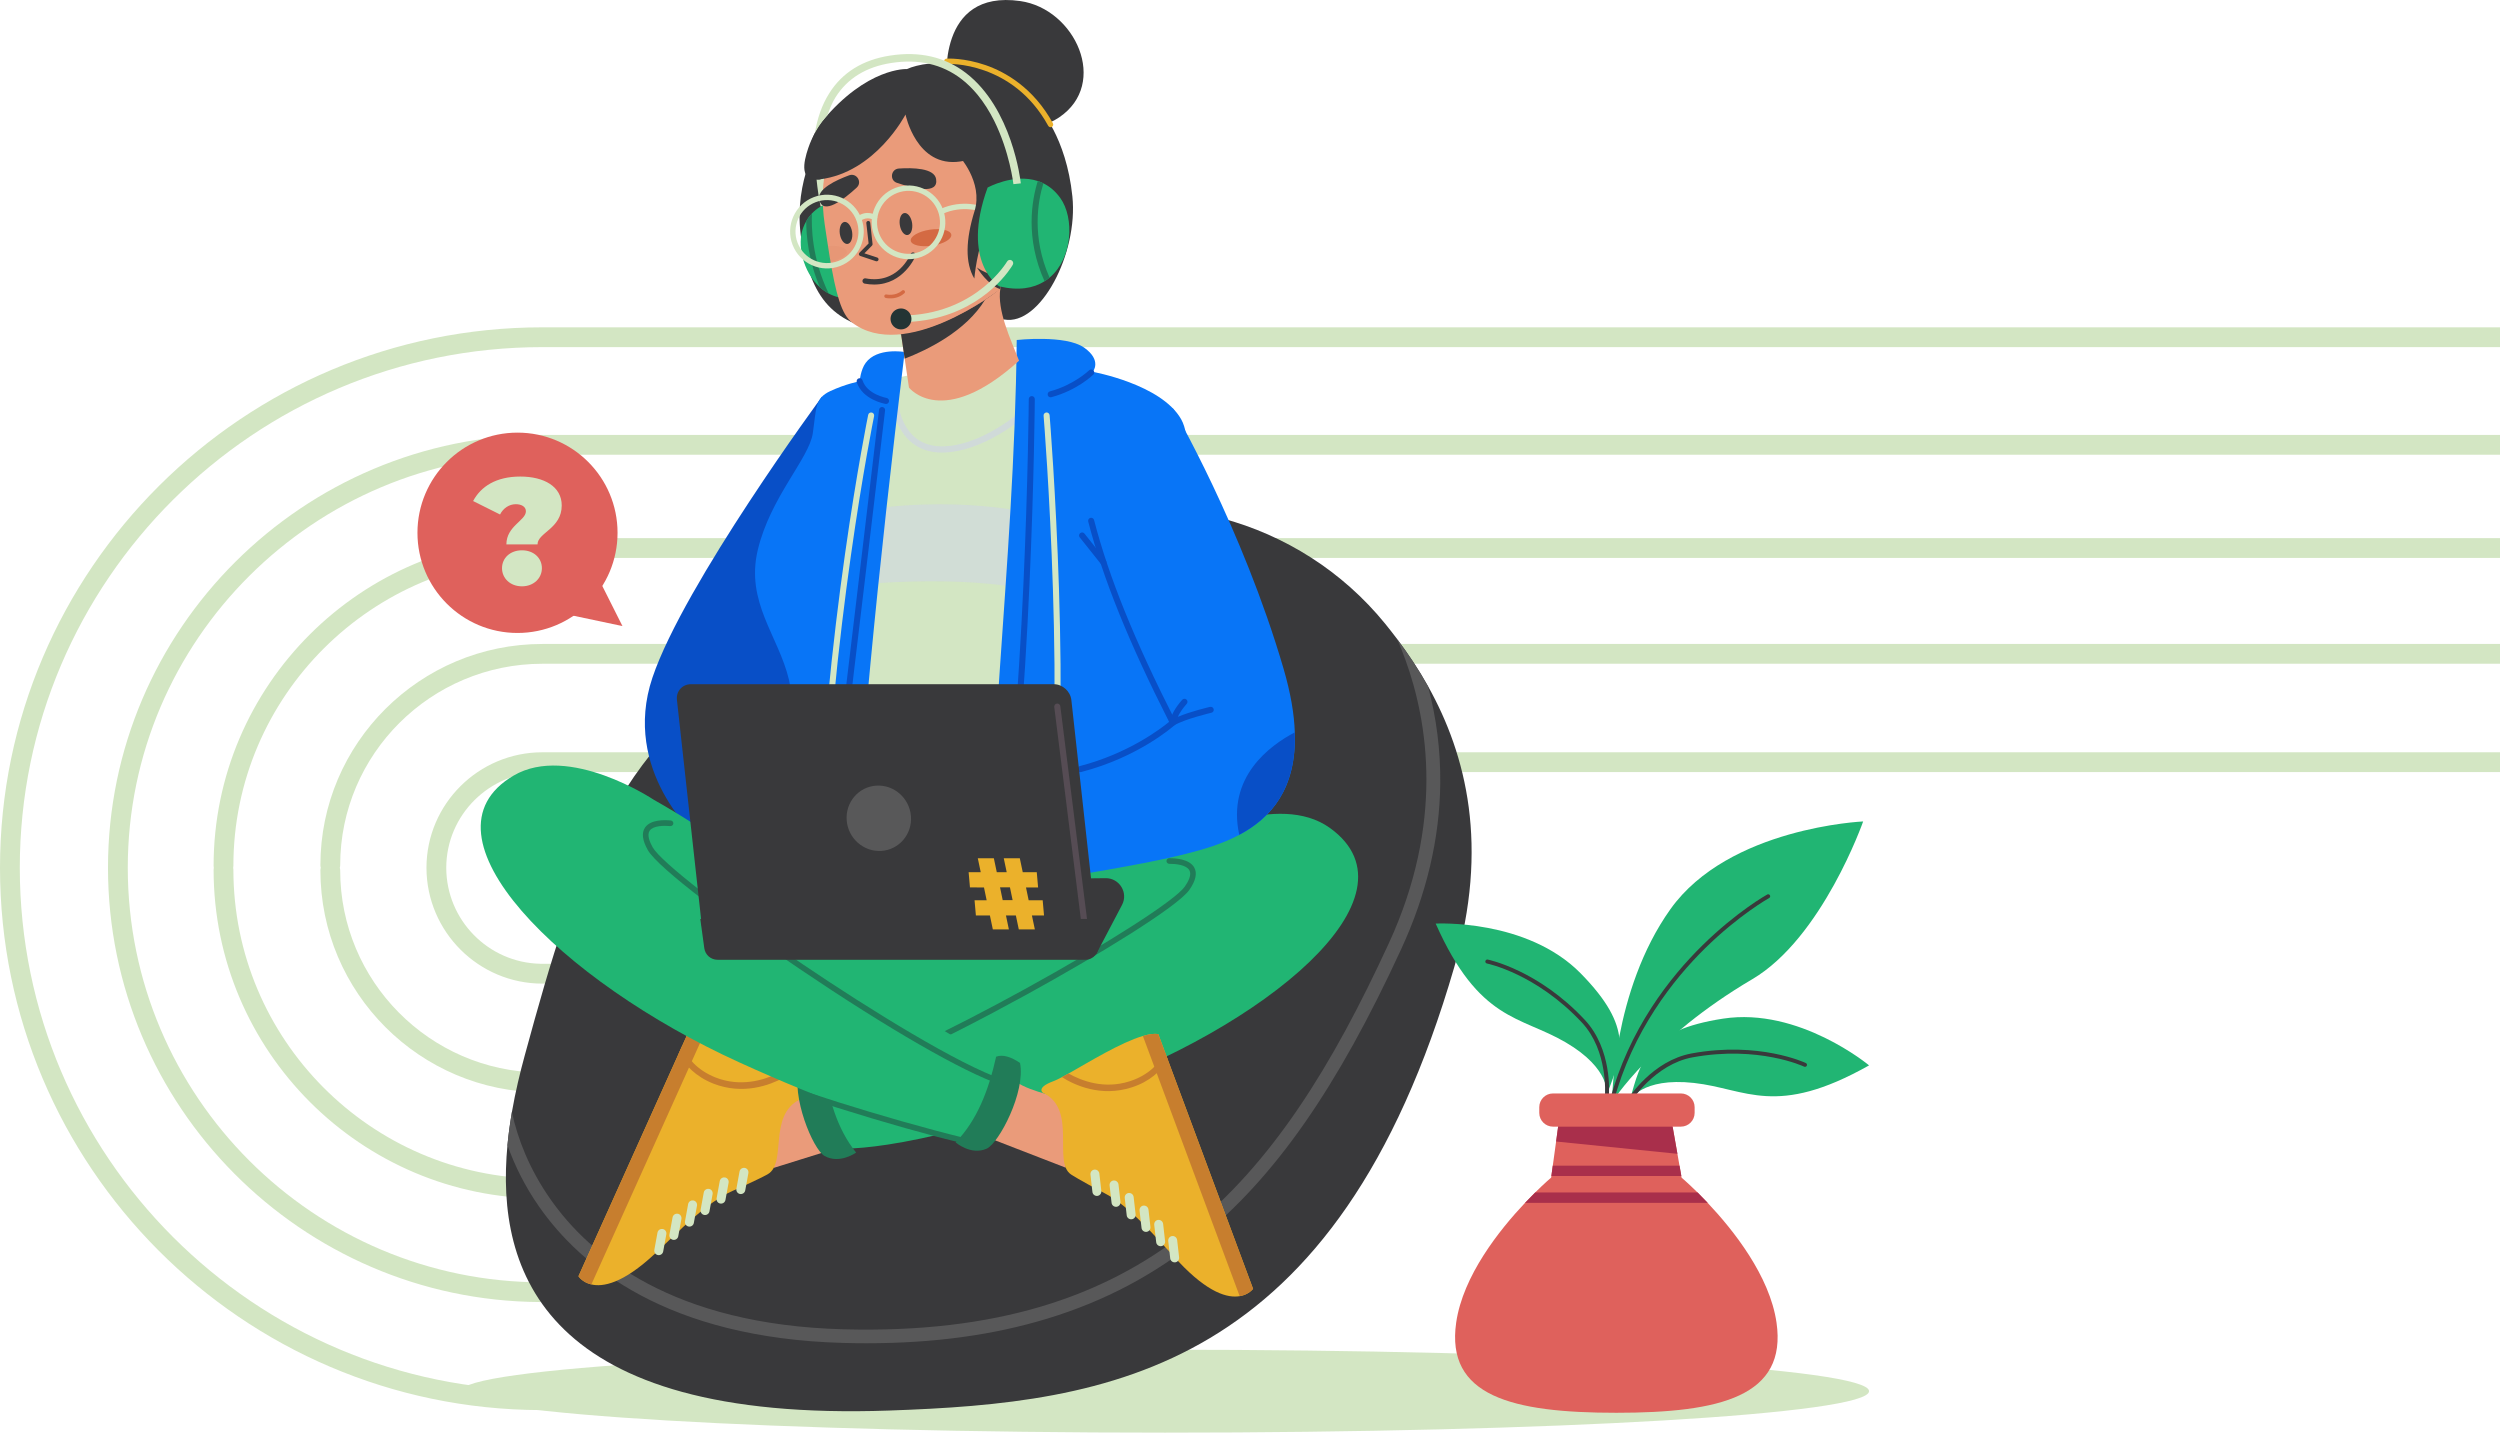 <svg width="527" height="302" viewBox="0 0 527 302" fill="none" xmlns="http://www.w3.org/2000/svg">
	<g clip-path="url(#clip0_47_5277)">
		<path d="M544.547 71.086C544.547 72.24 543.602 73.172 542.461 73.172H114.347C53.606 73.172 4.2 122.384 4.172 182.902V182.943C4.2 243.683 53.606 293.076 114.347 293.076C114.444 293.076 114.527 293.076 114.625 293.09H250.15C251.29 293.09 252.235 294.022 252.235 295.176C252.235 296.33 251.29 297.262 250.15 297.262H114.68C114.597 297.262 114.513 297.262 114.444 297.234C114.416 297.248 114.374 297.248 114.347 297.248H113.943C51.09 297.026 0.028 245.839 0 182.943V182.902C0.028 120.09 51.312 69 114.347 69H542.461C543.602 69 544.547 69.932 544.547 71.086Z" fill="#D3E6C3" />
		<path d="M544.547 93.766C544.547 94.92 543.602 95.852 542.461 95.852H114.347C66.163 95.852 26.963 134.899 26.935 182.902V182.943C26.963 231.127 66.163 270.313 114.347 270.313C114.43 270.313 114.527 270.313 114.611 270.341H250.15C251.29 270.341 252.235 271.272 252.235 272.426C252.235 273.581 251.29 274.512 250.15 274.512H114.5C114.388 274.512 114.291 274.498 114.194 274.485C114.027 274.485 113.86 274.484 113.707 274.471H113.693C63.507 274.123 22.791 233.198 22.764 182.943V182.902C22.791 132.591 63.855 91.68 114.347 91.68H542.461C543.602 91.68 544.547 92.612 544.547 93.766Z" fill="#D3E6C3" />
		<path d="M544.547 115.528C544.547 116.683 543.602 117.614 542.461 117.614H114.347C78.428 117.614 49.198 146.733 49.198 182.526C49.198 182.665 49.184 182.79 49.157 182.915C49.157 182.929 49.157 182.943 49.157 182.943C49.184 183.068 49.198 183.194 49.198 183.333C49.198 219.084 78.164 248.189 113.846 248.453C114.055 248.384 114.277 248.342 114.5 248.342H249.969C251.109 248.342 252.055 249.273 252.055 250.428C252.055 251.582 251.109 252.514 249.969 252.514H115C114.819 252.583 114.625 252.625 114.43 252.625C114.402 252.639 114.374 252.639 114.347 252.639C76.12 252.639 45.027 221.546 45.027 183.333C45.027 183.194 45.041 183.068 45.068 182.943C45.068 182.943 45.068 182.929 45.068 182.915C45.041 182.79 45.027 182.665 45.027 182.526C45.027 144.438 76.12 113.443 114.347 113.443H542.461C543.602 113.443 544.547 114.388 544.547 115.528Z" fill="#D3E6C3" />
		<path d="M544.547 137.833C544.547 138.973 543.602 139.919 542.461 139.919H114.347C90.846 139.919 71.712 158.97 71.712 182.387C71.712 182.568 71.684 182.763 71.628 182.929C71.684 183.096 71.712 183.291 71.712 183.472C71.712 206.805 90.568 225.815 113.846 226.093C114.055 226.009 114.277 225.968 114.5 225.968H249.969C251.109 225.968 252.055 226.899 252.055 228.053C252.055 229.208 251.109 230.139 249.969 230.139H115C114.819 230.209 114.625 230.25 114.43 230.25C114.402 230.264 114.374 230.264 114.347 230.264C88.538 230.264 67.54 209.267 67.54 183.472C67.54 183.291 67.568 183.096 67.623 182.929C67.568 182.763 67.54 182.568 67.54 182.387C67.54 156.662 88.538 135.747 114.347 135.747H542.461C543.602 135.747 544.547 136.679 544.547 137.833Z" fill="#D3E6C3" />
		<path d="M249.969 184.862H114.5C113.345 184.862 112.414 183.931 112.414 182.776C112.414 181.622 113.345 180.691 114.5 180.691H249.955C251.109 180.691 252.041 181.622 252.041 182.776C252.041 183.931 251.109 184.862 249.969 184.862Z" fill="#D3E6C3" />
		<path d="M544.547 160.666C544.547 161.821 543.602 162.752 542.461 162.752H114.347C103.18 162.752 94.1 171.791 94.072 182.902V182.943C94.1 193.943 102.916 202.912 113.86 203.162C114.027 203.176 114.18 203.176 114.347 203.176H249.969C251.095 203.176 252.027 204.08 252.055 205.206V205.262C252.055 206.416 251.109 207.348 249.969 207.348H114.347C100.9 207.348 89.942 196.418 89.9 182.971V182.888C89.928 169.483 100.886 158.58 114.347 158.58H542.461C543.602 158.58 544.547 159.526 544.547 160.666Z" fill="#D3E6C3" />
	</g>
	<path d="M245.591 302C327.555 302 394 298.087 394 293.259C394 288.432 327.555 284.519 245.591 284.519C163.627 284.519 97.182 288.432 97.182 293.259C97.182 298.087 163.627 302 245.591 302Z" fill="#D3E6C3" />
	<path d="M187.419 297.343C233.779 295.712 281.735 289.378 306.562 203.861C313.946 178.437 309.147 159.19 301.044 144.678C299.043 141.089 296.84 137.805 294.57 134.778C293.716 133.642 292.85 132.54 291.985 131.471C273.868 109.231 243.489 101.255 216.55 111.087C201.445 116.599 182.069 124.744 164.795 135.341C130.089 156.636 121.941 180.901 110.601 222.546C109.624 226.123 108.657 230.128 107.915 234.391C107.522 236.664 107.196 239.015 106.971 241.4C104.454 268.038 114.715 299.896 187.419 297.343Z" fill="#39393B" />
	<path d="M106.971 241.411C108.511 245.742 110.702 250.152 113.625 254.337C122.391 266.913 140.654 282.1 177.832 283.09C179.473 283.135 181.08 283.157 182.676 283.157C196.882 283.157 209.413 281.436 220.866 277.938C232.846 274.282 243.298 268.747 252.829 261.052C268.754 248.183 281.893 229.363 295.39 200.036C300.729 188.449 303.494 176.705 303.606 165.129C303.673 158.233 302.819 151.382 301.032 144.7C299.032 141.112 296.829 137.827 294.559 134.801C295.132 136.128 295.694 137.523 296.222 138.974C301.077 152.305 304.426 173.521 292.772 198.832C269.069 250.321 241.59 281.886 177.9 280.221C141.913 279.276 124.358 264.731 115.973 252.705C111.59 246.428 109.118 240.072 107.904 234.414C107.522 236.675 107.196 239.015 106.971 241.411Z" fill="#585859" />
	<path d="M173.292 83.594C173.292 83.594 144.183 123.124 137.541 142.822C130.899 162.519 147.015 176.502 147.015 176.502L161.985 182.127C161.985 182.116 177.371 112.583 173.292 83.594Z" fill="#084FC7" />
	<path d="M175.854 194.321C188.576 198.54 219.663 209.609 233.161 205.132C233.734 204.941 234.262 204.727 234.768 204.479C236.24 203.759 237.42 202.792 238.252 201.532C243.546 193.466 248.794 159.617 246.434 139.728C246.142 137.242 245.996 134.542 245.951 131.707C245.883 127.534 246.018 123.068 246.198 118.579C246.861 101.683 249.525 90.017 242.298 85.911C235.813 82.222 227.609 79.342 222.383 78.093C219.146 77.317 213.841 75.697 210.121 75.764L194.027 78.689C194.027 78.689 180.136 81.007 176.933 83.38C173.73 85.743 172.089 96.171 166.301 105.721C160.513 115.272 159.254 124.857 164.784 135.341C169.594 144.464 168.751 140.999 169.38 155.961C170.156 174.297 151.016 186.087 175.854 194.321Z" fill="#D3E6C3" />
	<g opacity="0.8">
		<g opacity="0.8">
			<path opacity="0.8" d="M218.595 108.41C218.595 108.41 201.153 103.899 178.889 108.061L178.349 123.462C178.349 123.462 202.827 120.739 218.247 124.665L218.595 108.41Z" fill="#CED3E6" />
		</g>
	</g>
	<g opacity="0.8">
		<path opacity="0.8" d="M198.557 95.406C198.793 95.406 199.029 95.394 199.276 95.383C208.806 94.888 217.55 86.474 217.91 86.114C218.168 85.866 218.168 85.45 217.921 85.191C217.674 84.933 217.258 84.933 216.999 85.18C216.91 85.259 208.244 93.617 199.208 94.078C190.554 94.54 189.509 85.945 189.464 85.574C189.419 85.214 189.105 84.955 188.745 85C188.385 85.034 188.127 85.36 188.172 85.72C188.172 85.821 189.318 95.406 198.557 95.406Z" fill="#CED3E6" />
	</g>
	<g opacity="0.8">
		<path opacity="0.8" d="M225.563 172.509C225.631 172.453 225.687 172.396 225.743 172.318C225.934 171.991 225.833 171.575 225.519 171.384C213.122 163.869 201.231 161.226 193.443 160.326C184.98 159.347 179.529 160.134 179.304 160.179C178.933 160.236 178.675 160.584 178.731 160.956C178.787 161.327 179.136 161.586 179.507 161.529C179.563 161.518 185.047 160.731 193.342 161.698C200.984 162.587 212.661 165.197 224.822 172.565C225.058 172.689 225.35 172.666 225.563 172.509Z" fill="#CED3E6" />
	</g>
	<path d="M209.368 200.452C220.821 196.819 231.183 189.507 238.252 182.993C238.814 182.476 239.354 181.969 239.871 181.463C243.534 177.897 246.119 179.731 247.243 177.683C251.525 169.843 249.098 139.076 247.243 127.77C245.389 116.476 253.177 95.777 248.985 88.375C244.793 80.973 230.351 78.385 230.351 78.385C230.351 78.385 232.397 76.001 228.519 73.267C224.642 70.533 214.325 71.67 214.325 71.67C213.83 120.571 206.907 165.984 209.368 200.452Z" fill="#0875F7" />
	<path d="M220.63 186.435C220.944 186.435 221.214 186.21 221.259 185.895C226.474 151.979 221.315 88.172 221.259 87.531C221.225 87.182 220.922 86.924 220.573 86.946C220.225 86.98 219.955 87.284 219.989 87.632C220.045 88.274 225.181 151.922 219.989 185.693C219.933 186.042 220.18 186.368 220.528 186.424C220.562 186.435 220.596 186.435 220.63 186.435Z" fill="#D3E6C3" />
	<path d="M210.144 191.52C210.447 191.52 210.717 191.306 210.773 190.991C217.595 152.035 218.135 84.809 218.135 84.134C218.135 83.785 217.854 83.493 217.505 83.493C217.157 83.493 216.865 83.774 216.865 84.123C216.865 84.798 216.314 151.911 209.514 190.766C209.458 191.115 209.683 191.441 210.031 191.509C210.076 191.52 210.11 191.52 210.144 191.52Z" fill="#084FC7" />
	<path d="M221.461 83.751C221.517 83.751 221.574 83.74 221.63 83.729C227.025 82.289 230.329 79.105 230.475 78.97C230.722 78.723 230.733 78.318 230.486 78.07C230.239 77.823 229.834 77.812 229.587 78.059C229.553 78.093 226.373 81.153 221.315 82.503C220.978 82.593 220.776 82.941 220.866 83.29C220.922 83.56 221.18 83.751 221.461 83.751Z" fill="#084FC7" />
	<path d="M159.749 179.101C159.749 179.101 163.828 192.859 179.023 199.417C180.912 162.114 185.182 119.513 190.701 74.201C190.701 74.201 184.89 73.177 182.474 76.507C181.429 77.936 181.204 80.365 181.204 80.365C181.204 80.365 178.237 80.939 174.989 82.458C171.741 83.976 172.112 86.058 171.336 91.345C170.561 96.632 162.401 104.81 159.749 115.891C157.096 126.971 164.132 134.036 166.324 143.339C168.526 152.62 159.749 179.101 159.749 179.101Z" fill="#0875F7" />
	<path d="M172.797 184.872C173.145 184.872 173.426 184.602 173.438 184.253C174.91 133.507 184.171 88.161 184.261 87.711C184.328 87.362 184.115 87.025 183.766 86.957C183.418 86.89 183.081 87.104 183.013 87.452C182.923 87.902 173.64 133.35 172.168 184.219C172.156 184.568 172.437 184.872 172.786 184.872C172.786 184.872 172.786 184.872 172.797 184.872Z" fill="#D3E6C3" />
	<path d="M186.778 85.158C187.082 85.158 187.351 84.933 187.408 84.629C187.464 84.28 187.228 83.954 186.891 83.886C186.846 83.875 182.755 83.133 181.822 80.174C181.721 79.837 181.361 79.645 181.024 79.758C180.687 79.859 180.507 80.219 180.608 80.557C181.788 84.269 186.486 85.113 186.677 85.146C186.711 85.146 186.744 85.158 186.778 85.158Z" fill="#084FC7" />
	<path d="M174.281 184.872C174.595 184.872 174.876 184.636 174.91 184.309C179.406 146.894 186.508 87.104 186.576 86.507C186.621 86.159 186.362 85.844 186.014 85.799C185.666 85.754 185.351 86.013 185.306 86.361C185.238 86.957 178.136 146.759 173.64 184.163C173.595 184.512 173.842 184.827 174.202 184.872C174.236 184.872 174.258 184.872 174.281 184.872Z" fill="#084FC7" />
	<path d="M212.032 211.735C210.088 213.13 207.031 214.581 202.434 216.044C176.36 224.346 152.455 210.948 152.455 210.948C151.005 203.804 151.904 195.682 154.309 192.713C153.556 191.655 154.051 190.395 154.051 190.395L130.056 165.467C143.7 176.784 160.58 180.485 173.719 188.438C173.719 188.438 173.719 188.438 173.73 188.438C177.517 190.733 180.923 192.746 183.418 194.141C187.228 196.279 192.083 196.492 196.848 195.829C206.131 194.546 215.033 189.968 215.033 189.968C215.033 189.968 244.917 176.412 250.514 176.862C254.863 177.211 231.419 201.701 212.032 211.735Z" fill="#21B573" />
	<path d="M165.851 232.637C165.851 232.637 173.539 230.42 175.91 227.923L181.26 240.522L163.064 246.203C163.053 246.203 162.806 235.134 165.851 232.637Z" fill="#EA9B7A" />
	<path d="M121.941 269.028L145.464 216.775C146.341 216.707 147.442 216.944 148.679 217.394C153.241 219.059 159.659 223.648 163.784 226.337C164.267 226.652 164.716 226.944 165.132 227.203C165.829 227.631 166.425 227.968 166.874 228.182C170.504 229.813 168.594 231.77 168.594 231.77C161.828 235.156 165.953 245.191 161.828 247.531C161.828 247.531 160.075 248.554 154.478 251.018C148.881 253.482 143.25 259.432 138.035 264.303C131.303 270.603 127.077 271.334 124.661 270.761C122.728 270.311 121.941 269.028 121.941 269.028Z" fill="#EBB12B" />
	<path d="M121.941 269.028L145.464 216.775C146.341 216.707 147.442 216.944 148.679 217.394L124.661 270.761C122.728 270.311 121.941 269.028 121.941 269.028Z" fill="#C77E2E" />
	<path d="M143.059 222.107L143.756 220.555C144.824 222.906 146.892 225.572 150.848 227.136C156.119 229.205 160.996 227.676 163.772 226.348C164.256 226.663 164.705 226.956 165.121 227.214C162.3 228.733 156.669 230.893 150.353 228.418C146.577 226.911 144.352 224.458 143.059 222.107Z" fill="#C77E2E" />
	<path d="M151.792 248.746C151.96 248.363 152.387 248.127 152.826 248.206C153.343 248.296 153.68 248.791 153.59 249.308L152.927 252.942C152.837 253.459 152.342 253.797 151.825 253.707C151.308 253.617 150.971 253.122 151.061 252.604L151.724 248.971C151.735 248.892 151.758 248.813 151.792 248.746Z" fill="#D3E6C3" />
	<path d="M155.961 246.732C156.13 246.349 156.557 246.113 156.995 246.192C157.512 246.282 157.849 246.777 157.76 247.294L157.096 250.928C157.006 251.445 156.512 251.783 155.995 251.693C155.478 251.603 155.141 251.108 155.231 250.59L155.894 246.957C155.905 246.867 155.928 246.799 155.961 246.732Z" fill="#D3E6C3" />
	<path d="M148.42 251.153C148.589 250.77 149.016 250.534 149.454 250.613C149.971 250.703 150.308 251.198 150.218 251.715L149.555 255.349C149.465 255.866 148.971 256.204 148.454 256.114C147.937 256.024 147.6 255.529 147.69 255.011L148.353 251.378C148.364 251.299 148.386 251.22 148.42 251.153Z" fill="#D3E6C3" />
	<path d="M145.127 253.594C145.296 253.212 145.723 252.975 146.161 253.054C146.678 253.144 147.015 253.639 146.925 254.157L146.262 257.79C146.172 258.308 145.678 258.645 145.161 258.555C144.644 258.465 144.307 257.97 144.397 257.453L145.06 253.819C145.082 253.74 145.105 253.662 145.127 253.594Z" fill="#D3E6C3" />
	<path d="M141.845 256.395C142.014 256.013 142.441 255.776 142.879 255.855C143.396 255.945 143.733 256.44 143.644 256.958L142.98 260.591C142.891 261.109 142.396 261.446 141.879 261.356C141.362 261.266 141.025 260.771 141.115 260.254L141.778 256.62C141.789 256.541 141.812 256.463 141.845 256.395Z" fill="#D3E6C3" />
	<path d="M138.665 259.612C138.833 259.23 139.26 258.994 139.699 259.073C140.216 259.162 140.553 259.657 140.463 260.175L139.8 263.808C139.71 264.326 139.215 264.663 138.698 264.573C138.181 264.483 137.844 263.988 137.934 263.471L138.597 259.837C138.62 259.747 138.642 259.68 138.665 259.612Z" fill="#D3E6C3" />
	<path d="M250.502 176.862C250.502 176.862 269.417 166.648 280.364 174.545C300.392 188.989 266.405 216.764 227.519 230.33C188.633 243.897 176.011 242.041 176.011 242.041C176.011 242.041 167.56 239.712 170.561 226.011C170.561 226.011 192.971 217.484 204.637 208.552C216.314 199.608 224.26 188.663 250.502 176.862Z" fill="#21B573" />
	<path d="M172.089 229.993C180.248 228.036 196.859 220.397 216.539 209.587C231.262 201.498 248.232 191.16 250.727 187.572C252.076 185.637 252.413 184.051 251.739 182.858C250.727 181.081 247.805 180.901 246.479 180.912C246.142 180.912 245.872 181.204 245.895 181.542C245.917 181.857 246.176 182.093 246.49 182.093C247.794 182.082 250.075 182.307 250.716 183.443C251.255 184.388 250.491 185.839 249.761 186.885C247.749 189.776 233.543 198.888 215.977 208.54C200.849 216.854 181.305 226.551 171.819 228.834L172.089 229.993Z" fill="#217C58" />
	<path d="M173.629 224.188C174.55 231.388 176.416 237.935 180.473 242.963C180.473 242.963 176.989 245.472 173.809 243.672C171.381 242.3 166.694 231.05 168.481 225.043C170.516 223.93 172.269 223.536 173.629 224.188Z" fill="#217C58" />
	<path d="M222.967 231.208C222.967 231.208 215.235 229.712 213.043 227.057L206.873 239.262L224.642 246.147C224.653 246.158 225.844 233.908 222.967 231.208Z" fill="#EA9B7A" />
	<path d="M264.146 271.683L244.164 217.979C243.287 217.844 242.186 218.012 240.916 218.384C236.252 219.745 229.542 223.885 225.249 226.303C224.743 226.584 224.282 226.843 223.844 227.068C223.113 227.451 222.507 227.754 222.034 227.923C218.303 229.307 219.854 230.364 219.854 230.364C227.204 233.818 221.821 244.955 225.777 247.576C225.777 247.576 227.463 248.712 232.88 251.547C238.297 254.382 243.523 260.692 248.401 265.901C254.695 272.628 258.864 273.652 261.314 273.235C263.27 272.909 264.146 271.683 264.146 271.683Z" fill="#EBB12B" />
	<path d="M264.146 271.683L244.164 217.979C243.287 217.844 242.186 218.012 240.916 218.384L261.325 273.235C263.27 272.909 264.146 271.683 264.146 271.683Z" fill="#C77E2E" />
	<path d="M246.209 223.457L245.614 221.86C244.389 224.132 242.152 226.663 238.095 227.946C232.7 229.667 227.935 227.811 225.249 226.292C224.743 226.573 224.282 226.832 223.844 227.057C226.552 228.767 232.037 231.298 238.499 229.239C242.377 228.024 244.759 225.707 246.209 223.457Z" fill="#C77E2E" />
	<path d="M235.723 249.454C235.577 249.061 235.173 248.791 234.734 248.847C234.217 248.903 233.846 249.376 233.903 249.893L234.319 253.56C234.375 254.078 234.847 254.449 235.364 254.393C235.881 254.336 236.252 253.864 236.195 253.347L235.78 249.679C235.768 249.601 235.746 249.522 235.723 249.454Z" fill="#D3E6C3" />
	<path d="M231.689 247.159C231.543 246.766 231.138 246.496 230.7 246.552C230.183 246.608 229.812 247.081 229.868 247.598L230.284 251.265C230.34 251.783 230.812 252.154 231.329 252.098C231.846 252.042 232.217 251.569 232.161 251.052L231.745 247.384C231.734 247.306 231.711 247.227 231.689 247.159Z" fill="#D3E6C3" />
	<path d="M238.915 252.087C238.769 251.693 238.364 251.434 237.926 251.479C237.409 251.535 237.038 252.008 237.095 252.525L237.51 256.193C237.567 256.71 238.039 257.081 238.556 257.025C239.073 256.969 239.443 256.496 239.387 255.979L238.971 252.312C238.96 252.233 238.938 252.154 238.915 252.087Z" fill="#D3E6C3" />
	<path d="M242.04 254.741C241.893 254.348 241.489 254.089 241.051 254.134C240.534 254.19 240.163 254.663 240.219 255.18L240.635 258.848C240.691 259.365 241.163 259.736 241.68 259.68C242.197 259.624 242.568 259.151 242.512 258.634L242.096 254.966C242.085 254.888 242.062 254.809 242.04 254.741Z" fill="#D3E6C3" />
	<path d="M245.13 257.756C244.984 257.363 244.58 257.104 244.141 257.149C243.624 257.205 243.253 257.678 243.31 258.195L243.725 261.862C243.782 262.38 244.254 262.751 244.771 262.695C245.288 262.639 245.658 262.166 245.602 261.649L245.186 257.981C245.175 257.903 245.153 257.824 245.13 257.756Z" fill="#D3E6C3" />
	<path d="M248.086 261.165C247.94 260.771 247.535 260.501 247.097 260.557C246.58 260.614 246.209 261.086 246.265 261.604L246.681 265.271C246.737 265.788 247.209 266.16 247.726 266.103C248.243 266.047 248.614 265.575 248.558 265.057L248.142 261.39C248.131 261.311 248.109 261.244 248.086 261.165Z" fill="#D3E6C3" />
	<path d="M137.766 168.56C137.766 168.56 119.873 156.647 108.241 163.509C86.966 176.052 118.266 206.831 155.748 223.907C193.218 240.984 205.963 240.297 205.963 240.297C205.963 240.297 214.583 238.756 212.864 224.829C212.864 224.829 191.33 214.278 180.529 204.311C169.729 194.355 162.817 182.723 137.766 168.56Z" fill="#21B573" />
	<path d="M170.493 230.33C172.561 231.005 174.651 231.692 176.821 232.378C185.205 235.021 194.78 237.789 203.445 239.915L203.479 241.152C195.657 239.24 186.464 236.653 176.472 233.503C174.517 232.884 172.527 232.243 170.527 231.579L170.493 230.33Z" fill="#217C58" />
	<path d="M210.975 228.665C203.03 225.966 187.183 216.842 168.583 204.266C154.669 194.861 138.71 183.004 136.563 179.202C135.405 177.155 135.203 175.546 135.99 174.421C137.159 172.745 140.081 172.824 141.407 172.959C141.744 172.992 141.991 173.307 141.935 173.645C141.879 173.949 141.609 174.162 141.295 174.14C139.991 174.016 137.709 174.027 136.956 175.096C136.338 175.985 136.956 177.503 137.586 178.617C139.317 181.677 152.635 192.049 169.246 203.287C183.541 212.95 202.119 224.402 211.358 227.552L210.975 228.665Z" fill="#217C58" />
	<path d="M209.986 222.748C208.413 229.835 205.952 236.18 201.445 240.815C201.445 240.815 204.682 243.638 208.008 242.131C210.548 240.984 216.246 230.207 215.021 224.065C213.1 222.771 211.391 222.231 209.986 222.748Z" fill="#217C58" />
	<path d="M212.403 165.928L213.841 186.48C213.841 186.48 238.263 182.993 250.244 179.933C253.728 179.045 257.65 177.897 261.247 175.985C267.866 172.464 273.351 166.333 272.946 154.386C272.823 150.55 272.081 146.118 270.575 140.966C261.854 111.121 247.243 86.058 247.243 86.058C228.441 94.112 230.025 107.521 230.025 107.521C235.386 121.842 247.243 152.339 247.243 152.339C240.354 160.764 212.403 165.928 212.403 165.928Z" fill="#0875F7" />
	<path d="M247.243 152.98C247.356 152.98 247.479 152.946 247.58 152.879C249.66 151.596 255.313 150.258 255.369 150.246C255.717 150.168 255.931 149.819 255.841 149.481C255.762 149.133 255.414 148.93 255.077 149.009C254.874 149.054 250.907 149.988 248.288 151.112C248.671 150.258 249.3 149.346 250.165 148.356C250.401 148.086 250.368 147.693 250.109 147.456C249.839 147.22 249.446 147.254 249.21 147.513C247.704 149.223 246.85 150.775 246.614 152.249C246.569 152.496 246.681 152.744 246.884 152.879C246.996 152.946 247.12 152.98 247.243 152.98Z" fill="#084FC7" />
	<path d="M261.236 175.985C267.855 172.464 273.34 166.333 272.935 154.386C267.698 157.131 258.561 163.791 261.236 175.985Z" fill="#084FC7" />
	<path d="M227.755 162.767C227.811 162.767 227.856 162.756 227.912 162.744C240.005 159.617 247.356 153.092 247.659 152.811C247.873 152.62 247.929 152.305 247.805 152.046C239.174 135.071 233.723 121.594 230.632 109.625C230.542 109.287 230.194 109.074 229.857 109.164C229.52 109.254 229.306 109.602 229.396 109.94C232.487 121.898 237.904 135.318 246.445 152.17C244.816 153.52 237.892 158.841 227.598 161.496C227.261 161.586 227.047 161.934 227.137 162.272C227.216 162.576 227.474 162.767 227.755 162.767Z" fill="#084FC7" />
	<path d="M232.599 119.153C232.734 119.153 232.88 119.108 232.992 119.018C233.273 118.793 233.318 118.399 233.093 118.118L228.609 112.482C228.384 112.201 227.991 112.156 227.71 112.381C227.429 112.606 227.384 113 227.609 113.281L232.093 118.917C232.228 119.063 232.408 119.153 232.599 119.153Z" fill="#084FC7" />
	<path d="M211.695 67.35L190.004 70.455C175.91 69.049 171.426 63.435 169.122 51.578C167.964 45.616 168.729 40.351 169.864 36.437C170.156 31.982 171.179 28.135 173.28 25.592C182.8 14.107 191.184 14.557 191.184 14.557C195.443 12.599 209.514 11.261 218.798 22.544C219.09 22.791 224.754 28.798 226.058 41.398C227.317 53.412 219.303 68.756 211.695 67.35Z" fill="#39393B" />
	<path d="M199.579 17.706C199.579 17.706 197.32 -2.317 215.078 0.225C226.676 1.879 233.858 17.616 223.248 24.76C212.639 31.903 199.579 17.706 199.579 17.706Z" fill="#39393B" />
	<path d="M221.461 26.818C221.551 26.818 221.641 26.796 221.731 26.751C222.001 26.605 222.102 26.256 221.956 25.986C217.842 18.505 211.976 15.198 207.784 13.735C203.232 12.161 199.692 12.352 199.546 12.352C199.231 12.374 198.995 12.633 199.017 12.948C199.04 13.263 199.298 13.499 199.613 13.477C199.748 13.466 213.448 12.835 220.967 26.526C221.079 26.706 221.27 26.818 221.461 26.818Z" fill="#EBB12B" />
	<path d="M209.998 62.828C209.998 62.828 223.833 55.077 221.113 38.945C218.393 22.814 207.784 13.105 191.521 17.785C191.51 17.785 193.094 64.414 209.998 62.828Z" fill="#39393B" />
	<path d="M171.516 33.163C171.516 33.163 170.1 47.011 172.628 49.013C175.146 51.016 177.619 45.537 177.619 45.537C177.619 45.537 174.179 33.321 171.516 33.163Z" fill="#39393B" />
	<path d="M177.888 50.273C177.888 50.273 173.764 46.651 172.392 51.094C171.021 55.538 173.797 63.716 178.933 61.545L177.888 50.273Z" fill="#D46A43" />
	<path d="M172.808 60.533C173.37 61.05 174 61.5 174.685 61.871C177.281 63.266 180.664 63.435 184.733 61.298C184.733 61.298 189.936 54.526 182.249 42.579C182.249 42.579 175.202 40.723 171.167 44.986C170.718 45.459 170.313 45.999 169.954 46.629C169.729 47.011 169.538 47.427 169.358 47.877C167.919 51.511 169.257 57.304 172.808 60.533Z" fill="#21B573" />
	<path d="M172.988 43.535C172.662 41.938 172.336 39.958 172.123 37.764C172.224 37.809 172.325 37.843 172.437 37.843C172.876 37.877 173.303 37.697 173.73 37.382C173.921 39.429 174.213 41.285 174.505 42.826L172.988 43.535Z" fill="#D3E6C3" />
	<path d="M172.808 60.533C173.37 61.05 174 61.5 174.685 61.871C171.122 54.481 171.021 47.731 171.167 44.986C170.718 45.459 170.313 45.999 169.954 46.629C169.954 49.733 170.414 54.841 172.808 60.533Z" fill="#217C58" />
	<path d="M189.914 70.252L191.611 81.704C191.611 81.704 198.613 90.692 214.819 76.034C212.976 71.377 210.144 65.381 210.874 60.791C210.874 60.791 209.694 61.883 207.649 63.176C207.233 63.446 206.783 63.728 206.311 64.009C202.108 66.574 195.679 69.847 189.914 70.252Z" fill="#EA9B7A" />
	<path d="M189.914 70.252L190.712 75.607C195.443 73.784 203.625 69.836 207.66 63.165C207.244 63.435 206.795 63.716 206.323 63.998C202.108 66.574 195.679 69.847 189.914 70.252Z" fill="#39393B" />
	<path d="M174.371 50.779C174.55 51.961 174.719 53.074 174.899 54.132C176.202 62.029 177.394 66.281 179.585 67.969C190.678 76.484 210.234 61.433 210.863 60.949C210.874 60.938 210.874 60.938 210.874 60.938C210.942 60.015 210.987 59.104 211.009 58.215C211.268 50.611 210.335 43.726 208.604 37.303C207.941 30.362 202.895 24.557 196.073 23.162C189.003 21.723 183.429 25.57 179.979 27.212C174.775 29.709 172.392 37.28 173.854 47.337C174.033 48.541 174.202 49.7 174.371 50.779Z" fill="#EA9B7A" />
	<path d="M184.283 59.981C190.487 59.981 192.971 54.042 192.993 53.974C193.106 53.682 192.971 53.356 192.679 53.243C192.386 53.131 192.06 53.266 191.948 53.558C191.836 53.817 189.24 59.981 182.474 58.677C182.17 58.62 181.878 58.823 181.811 59.127C181.754 59.43 181.957 59.723 182.26 59.79C182.979 59.925 183.654 59.981 184.283 59.981Z" fill="#39393B" />
	<path d="M189.06 38.54C187.464 37.989 187.79 35.638 189.476 35.525C192.341 35.334 196.949 35.413 197.331 37.73C197.893 41.116 192.544 39.71 189.161 38.574C189.116 38.563 189.093 38.551 189.06 38.54Z" fill="#39393B" />
	<path d="M180.597 39.541C181.833 38.394 180.586 36.369 179.001 36.954C176.304 37.944 172.112 39.868 172.696 42.14C173.539 45.47 177.877 42.016 180.518 39.62C180.552 39.586 180.574 39.564 180.597 39.541Z" fill="#39393B" />
	<path d="M188.857 62.76C187.722 63.041 186.767 62.828 186.7 62.805C186.497 62.76 186.374 62.558 186.419 62.355C186.464 62.153 186.666 62.029 186.868 62.074C186.891 62.074 188.745 62.49 190.15 61.253C190.307 61.118 190.543 61.129 190.678 61.286C190.813 61.444 190.802 61.68 190.644 61.815C190.071 62.333 189.442 62.614 188.857 62.76Z" fill="#D46A43" />
	<path d="M184.969 55.043C185.07 54.998 185.137 54.908 185.182 54.807C185.25 54.593 185.137 54.357 184.924 54.289L182.215 53.401L183.822 51.77C183.912 51.679 183.957 51.556 183.935 51.432L183.44 46.944C183.418 46.718 183.215 46.55 182.979 46.584C182.755 46.606 182.586 46.809 182.62 47.033L183.103 51.319L181.17 53.277C181.069 53.378 181.024 53.524 181.058 53.659C181.091 53.794 181.193 53.907 181.327 53.952L184.654 55.066C184.755 55.099 184.868 55.088 184.969 55.043Z" fill="#39393B" />
	<path d="M191.982 50.746C192.117 51.679 194.151 52.141 196.511 51.792C198.871 51.443 200.681 50.397 200.535 49.463C200.4 48.53 198.365 48.069 196.005 48.417C193.645 48.777 191.847 49.823 191.982 50.746Z" fill="#D46A43" />
	<g opacity="0.8">
		<g opacity="0.8">
			<g opacity="0.8">
				<g opacity="0.8">
					<g opacity="0.8">
						<g opacity="0.8">
							<g opacity="0.8">
								<g opacity="0.8">
									<g opacity="0.8">
										<g opacity="0.8">
											<g opacity="0.8">
												<path opacity="0.8" d="M174.371 51.871C174.55 53.052 174.719 54.166 174.899 55.223C177.057 54.818 178.641 53.839 178.506 52.973C178.383 52.084 176.562 51.623 174.371 51.871Z" fill="#D46A43" />
											</g>
										</g>
									</g>
								</g>
							</g>
						</g>
					</g>
				</g>
			</g>
		</g>
	</g>
	<path d="M189.678 47.416C189.869 48.698 190.599 49.643 191.319 49.542C192.038 49.441 192.454 48.316 192.274 47.033C192.083 45.751 191.352 44.806 190.633 44.907C189.914 45.009 189.487 46.134 189.678 47.416Z" fill="#39393B" />
	<path d="M177.034 49.295C177.225 50.577 177.956 51.522 178.675 51.421C179.394 51.319 179.81 50.195 179.63 48.912C179.439 47.63 178.709 46.685 177.989 46.786C177.27 46.898 176.854 48.023 177.034 49.295Z" fill="#39393B" />
	<path d="M205.929 56.382C206.008 56.517 208.267 60.161 210.863 60.949C210.874 60.938 210.874 60.938 210.874 60.938C210.942 60.015 210.987 59.104 211.009 58.215C210.919 58.204 208.424 58.148 205.929 56.382Z" fill="#39393B" />
	<path d="M206.952 47.146C206.952 47.146 211.043 39.519 215.583 44.356C219.326 48.338 215.28 61.05 208.391 57.653L206.952 47.146Z" fill="#EA9B7A" />
	<path d="M208.919 55.572C209.188 55.527 209.38 55.302 209.368 55.021C209.166 49.733 213.246 47.281 213.414 47.18C213.662 47.033 213.751 46.707 213.605 46.449C213.459 46.19 213.133 46.111 212.875 46.257C212.684 46.37 208.065 49.126 208.301 55.066C208.312 55.358 208.559 55.583 208.851 55.572C208.874 55.572 208.896 55.572 208.919 55.572Z" fill="#39393B" />
	<path d="M213.347 51.657C213.504 51.635 213.639 51.544 213.729 51.398C213.875 51.151 213.796 50.825 213.538 50.667C213.302 50.532 211.2 49.317 209.683 49.958C209.413 50.071 209.29 50.386 209.402 50.656C209.514 50.926 209.829 51.05 210.099 50.937C210.975 50.566 212.526 51.297 212.998 51.578C213.111 51.646 213.234 51.668 213.347 51.657Z" fill="#39393B" />
	<path d="M184.261 49.643C182.732 45.639 184.744 41.139 188.745 39.609C192.746 38.079 197.242 40.093 198.77 44.097C200.299 48.102 198.287 52.602 194.286 54.132C190.285 55.662 185.789 53.648 184.261 49.643ZM185.317 49.238C186.621 52.658 190.465 54.379 193.881 53.074C197.298 51.77 199.017 47.922 197.714 44.502C196.41 41.083 192.566 39.361 189.15 40.666C185.733 41.971 184.013 45.819 185.317 49.238Z" fill="#D3E6C3" />
	<path d="M198.523 45.132C198.59 45.132 198.658 45.11 198.725 45.076C202.928 43.153 206.873 44.615 206.918 44.637C207.21 44.75 207.536 44.604 207.649 44.311C207.761 44.019 207.615 43.693 207.323 43.58C207.143 43.513 202.883 41.926 198.253 44.052C197.972 44.187 197.848 44.525 197.972 44.806C198.084 45.02 198.298 45.144 198.523 45.132Z" fill="#D3E6C3" />
	<path d="M167.065 51.59C165.537 47.585 167.549 43.085 171.55 41.555C175.551 40.025 180.046 42.039 181.575 46.044C183.103 50.048 181.091 54.548 177.09 56.078C173.101 57.608 168.594 55.594 167.065 51.59ZM168.133 51.184C169.437 54.604 173.28 56.325 176.697 55.021C180.114 53.716 181.833 49.868 180.529 46.449C179.226 43.029 175.382 41.308 171.965 42.612C168.538 43.917 166.818 47.765 168.133 51.184Z" fill="#D3E6C3" />
	<path d="M184.62 46.347C184.71 46.302 184.778 46.235 184.834 46.145C185.002 45.875 184.924 45.526 184.654 45.357C184.575 45.312 182.687 44.154 180.72 45.661C180.473 45.852 180.428 46.212 180.619 46.46C180.81 46.707 181.17 46.752 181.417 46.561C182.766 45.526 184.047 46.314 184.058 46.314C184.238 46.437 184.452 46.437 184.62 46.347Z" fill="#D3E6C3" />
	<path d="M180.462 20.238C175.742 22.364 172.033 26.301 170.381 31.206C169.347 34.277 168.481 38.338 172.797 37.809C184.575 36.38 190.88 24.141 190.88 24.141C190.88 24.141 193.173 35.413 202.423 34.041C211.672 32.657 211.38 25.682 206.12 21.734C201.838 18.505 190.925 15.513 180.462 20.238Z" fill="#39393B" />
	<path d="M202.063 32.736C202.063 32.736 207.323 38.394 205.435 44.48C203.547 50.566 203.423 55.448 205.39 58.722C205.39 58.722 205.895 52.309 208.244 47.45C210.166 43.456 211.964 40.419 210.571 35.818C209.616 32.668 207.312 29.631 202.063 32.736Z" fill="#39393B" />
	<path d="M210.616 60.353C214.695 61.343 217.854 60.769 220.191 59.295C220.562 59.059 220.911 58.8 221.248 58.53C226.148 54.424 226.508 45.909 223.507 41.735C222.45 40.261 221.225 39.272 219.933 38.642C219.539 38.439 219.146 38.282 218.753 38.158C213.684 36.493 208.188 39.541 208.188 39.541C202.434 55.358 210.616 60.353 210.616 60.353Z" fill="#21B573" />
	<path d="M196.264 67.271C208.188 64.83 213.257 56.236 213.493 55.819C213.684 55.493 213.572 55.066 213.234 54.874C212.909 54.683 212.481 54.796 212.29 55.133C212.212 55.268 206.019 65.685 191.566 66.472C191.184 66.495 190.892 66.821 190.914 67.204C190.937 67.586 191.263 67.879 191.645 67.856C193.285 67.766 194.825 67.564 196.264 67.271Z" fill="#D3E6C3" />
	<path d="M187.767 67.676C188.014 68.868 189.183 69.645 190.375 69.397C191.566 69.15 192.341 67.98 192.094 66.787C191.847 65.595 190.678 64.819 189.487 65.066C188.295 65.314 187.52 66.472 187.767 67.676Z" fill="#243434" />
	<path d="M220.191 59.295C220.562 59.059 220.911 58.8 221.248 58.53C217.471 49.981 218.753 42.511 219.944 38.642C219.551 38.439 219.157 38.282 218.764 38.158C217.483 42.252 216.1 50.228 220.191 59.295Z" fill="#217C58" />
	<path d="M171.786 28C172.786 26.121 173.898 24.872 174.449 24.254C174.91 22.915 175.404 21.655 176.146 20.485C178.641 16.525 182.586 14.095 187.891 13.274C193.611 12.386 198.579 13.522 202.647 16.638C203.917 17.605 205.041 18.741 206.053 19.956C207.446 21.655 208.604 23.534 209.548 25.412C212.83 31.982 213.617 38.731 213.628 38.822L215.19 38.653C215.123 38.011 213.358 22.847 203.614 15.378C199.197 11.992 193.825 10.754 187.655 11.711C181.878 12.599 177.562 15.277 174.82 19.641C173.213 22.161 172.28 25.052 171.786 28Z" fill="#D3E6C3" />
	<path d="M231.082 201.116L236.521 190.766C237.881 188.19 235.982 185.097 233.071 185.119L147.622 186.042L150.14 199.293L231.082 201.116Z" fill="#39393B" />
	<path d="M151.623 198.202H228.092C229.935 198.202 231.273 196.706 231.059 194.861L225.844 147.569C225.642 145.724 223.979 144.228 222.136 144.228H145.667C143.823 144.228 142.486 145.724 142.699 147.569L147.914 194.861C148.117 196.706 149.78 198.202 151.623 198.202Z" fill="#39393B" />
	<path d="M229.227 200.238C229.25 200.238 229.284 200.238 229.306 200.238C229.654 200.193 229.913 199.867 229.868 199.518L223.518 148.874C223.473 148.525 223.147 148.266 222.799 148.311C222.45 148.356 222.192 148.683 222.237 149.031L228.587 199.676C228.632 200.002 228.913 200.238 229.227 200.238Z" fill="#564C54" />
	<path d="M192.027 172.059C192.319 175.861 189.52 179.135 185.789 179.371C182.047 179.607 178.776 176.727 178.484 172.925C178.192 169.123 180.99 165.849 184.721 165.613C188.464 165.377 191.735 168.256 192.027 172.059Z" fill="#585859" />
	<path d="M151.252 202.32H228.778C230.486 202.32 231.79 200.812 231.565 199.125L230.823 193.714H147.622L148.465 199.878C148.656 201.285 149.847 202.32 151.252 202.32Z" fill="#39393B" />
	<path d="M204.468 187.065L204.187 183.859H206.738L206.12 180.923H209.503L210.121 183.859H212.212L211.594 180.923H214.976L215.595 183.859H218.55L218.831 187.077H216.28L216.842 189.776H219.798L220.079 192.983H217.528L218.146 195.919H214.763L214.145 192.983H212.054L212.672 195.919H209.29L208.671 192.983H205.716L205.435 189.776H207.986L207.424 187.077L204.468 187.065ZM211.369 189.754H213.459L212.897 187.054H210.807L211.369 189.754Z" fill="#EBB12B" />
	<path d="M130.179 112.313C130.179 123.968 120.739 133.429 109.084 133.429C97.441 133.429 88 123.968 88 112.313C88 100.659 97.441 91.198 109.095 91.198C120.739 91.198 130.179 100.659 130.179 112.313Z" fill="#DF615C" />
	<path d="M119.873 129.581L131.213 131.977L126.302 122.202L119.873 129.581Z" fill="#DF615C" />
	<path d="M110.86 107.78C110.86 106.79 109.905 106.284 108.724 106.284C107.353 106.284 106.083 107.116 105.409 108.455L99.733 105.62C101.363 102.56 104.577 100.457 109.68 100.457C114.681 100.457 118.412 102.56 118.412 106.554C118.412 111.436 113.31 112.291 113.31 114.755H106.746C106.758 110.874 110.86 109.726 110.86 107.78ZM105.825 119.772C105.825 117.634 107.544 116.003 110.028 116.003C112.512 116.003 114.231 117.634 114.231 119.772C114.231 121.875 112.512 123.597 110.028 123.597C107.544 123.597 105.825 121.887 105.825 119.772Z" fill="#D3E6C3" />
	<path d="M339.829 232.299C339.829 232.299 348.449 218.744 369.364 206.426C384.144 197.73 392.753 173.161 392.753 173.161C392.753 173.161 364.442 174.399 352.135 191.644C339.829 208.889 339.829 232.299 339.829 232.299Z" fill="#21B573" />
	<path d="M339.728 232.659C339.919 232.659 340.087 232.535 340.132 232.344C344.111 217.304 352.821 206.403 359.429 199.901C366.588 192.859 372.871 189.338 372.938 189.304C373.141 189.192 373.219 188.933 373.107 188.73C372.995 188.528 372.736 188.449 372.534 188.562C372.466 188.595 366.083 192.173 358.845 199.305C352.158 205.874 343.347 216.91 339.323 232.13C339.267 232.355 339.402 232.592 339.626 232.648C339.66 232.648 339.694 232.659 339.728 232.659Z" fill="#39393B" />
	<path d="M343.538 231.984C343.538 231.984 345.999 227.057 357.08 228.283C368.162 229.52 374.31 235.674 394 224.582C394 224.582 379.232 212.264 363.228 214.728C347.224 217.202 345.999 223.367 343.538 231.984Z" fill="#21B573" />
	<path d="M343.481 232.412C343.616 232.412 343.762 232.344 343.841 232.209C343.886 232.13 348.842 224.335 356.811 222.883C370.736 220.352 380.221 224.807 380.311 224.852C380.525 224.953 380.772 224.863 380.873 224.649C380.974 224.436 380.884 224.188 380.671 224.087C380.57 224.042 370.859 219.464 356.653 222.051C348.314 223.57 343.324 231.422 343.122 231.759C342.998 231.962 343.054 232.22 343.257 232.344C343.324 232.389 343.403 232.412 343.481 232.412Z" fill="#39393B" />
	<path d="M338.705 230.792C338.705 230.792 339.671 225.369 330.051 219.734C320.431 214.098 311.822 215.358 302.639 194.692C302.639 194.692 321.835 193.635 333.198 205.177C344.56 216.73 341.874 222.411 338.705 230.792Z" fill="#21B573" />
	<path d="M338.739 231.253C338.952 231.253 339.143 231.084 339.154 230.87C339.188 230.477 339.874 221.196 334.086 214.998C324.229 204.434 313.71 202.297 313.609 202.275C313.384 202.23 313.159 202.376 313.114 202.612C313.069 202.837 313.215 203.062 313.451 203.107C313.552 203.129 323.813 205.222 333.479 215.571C339.008 221.5 338.334 230.713 338.323 230.803C338.3 231.039 338.48 231.242 338.705 231.253C338.716 231.253 338.727 231.253 338.739 231.253Z" fill="#39393B" />
	<path d="M327.365 237.496H354.338C355.934 237.496 357.227 236.191 357.227 234.605V233.39C357.227 231.793 355.923 230.499 354.338 230.499H327.365C325.769 230.499 324.477 231.804 324.477 233.39V234.605C324.477 236.191 325.78 237.496 327.365 237.496Z" fill="#DF615C" />
	<path d="M340.728 297.815C362.734 297.815 376.737 294.305 374.489 278.793C373.062 268.949 365.386 259.297 359.969 253.56C359.205 252.75 358.485 252.019 357.845 251.378C355.833 249.398 354.484 248.251 354.484 248.251L354.417 247.891L354.035 245.708L353.596 243.2L352.585 237.474L352.236 235.471L340.728 234.965L328.725 235.471L328.455 237.474L328.028 240.612L327.331 245.697L327.028 247.879L326.983 248.239C326.983 248.239 325.623 249.387 323.622 251.367C322.971 252.008 322.251 252.739 321.487 253.549C316.07 259.286 308.394 268.927 306.966 278.781C304.719 294.317 318.722 297.815 340.728 297.815Z" fill="#DF615C" />
	<path d="M327.028 247.902H354.428L354.046 245.72H327.32L327.028 247.902Z" fill="#A92F4B" />
	<path d="M321.487 253.56H359.98C359.216 252.75 358.497 252.019 357.856 251.378H323.622C322.971 252.03 322.251 252.762 321.487 253.56Z" fill="#A92F4B" />
	<path d="M328.028 240.635L353.596 243.222L352.585 237.496H328.455L328.028 240.635Z" fill="#A92F4B" />
	<defs>
		<clipPath id="clip0_47_5277">
			<rect width="544.547" height="228.262" fill="white" transform="translate(0 69)" />
		</clipPath>
	</defs>
</svg>
